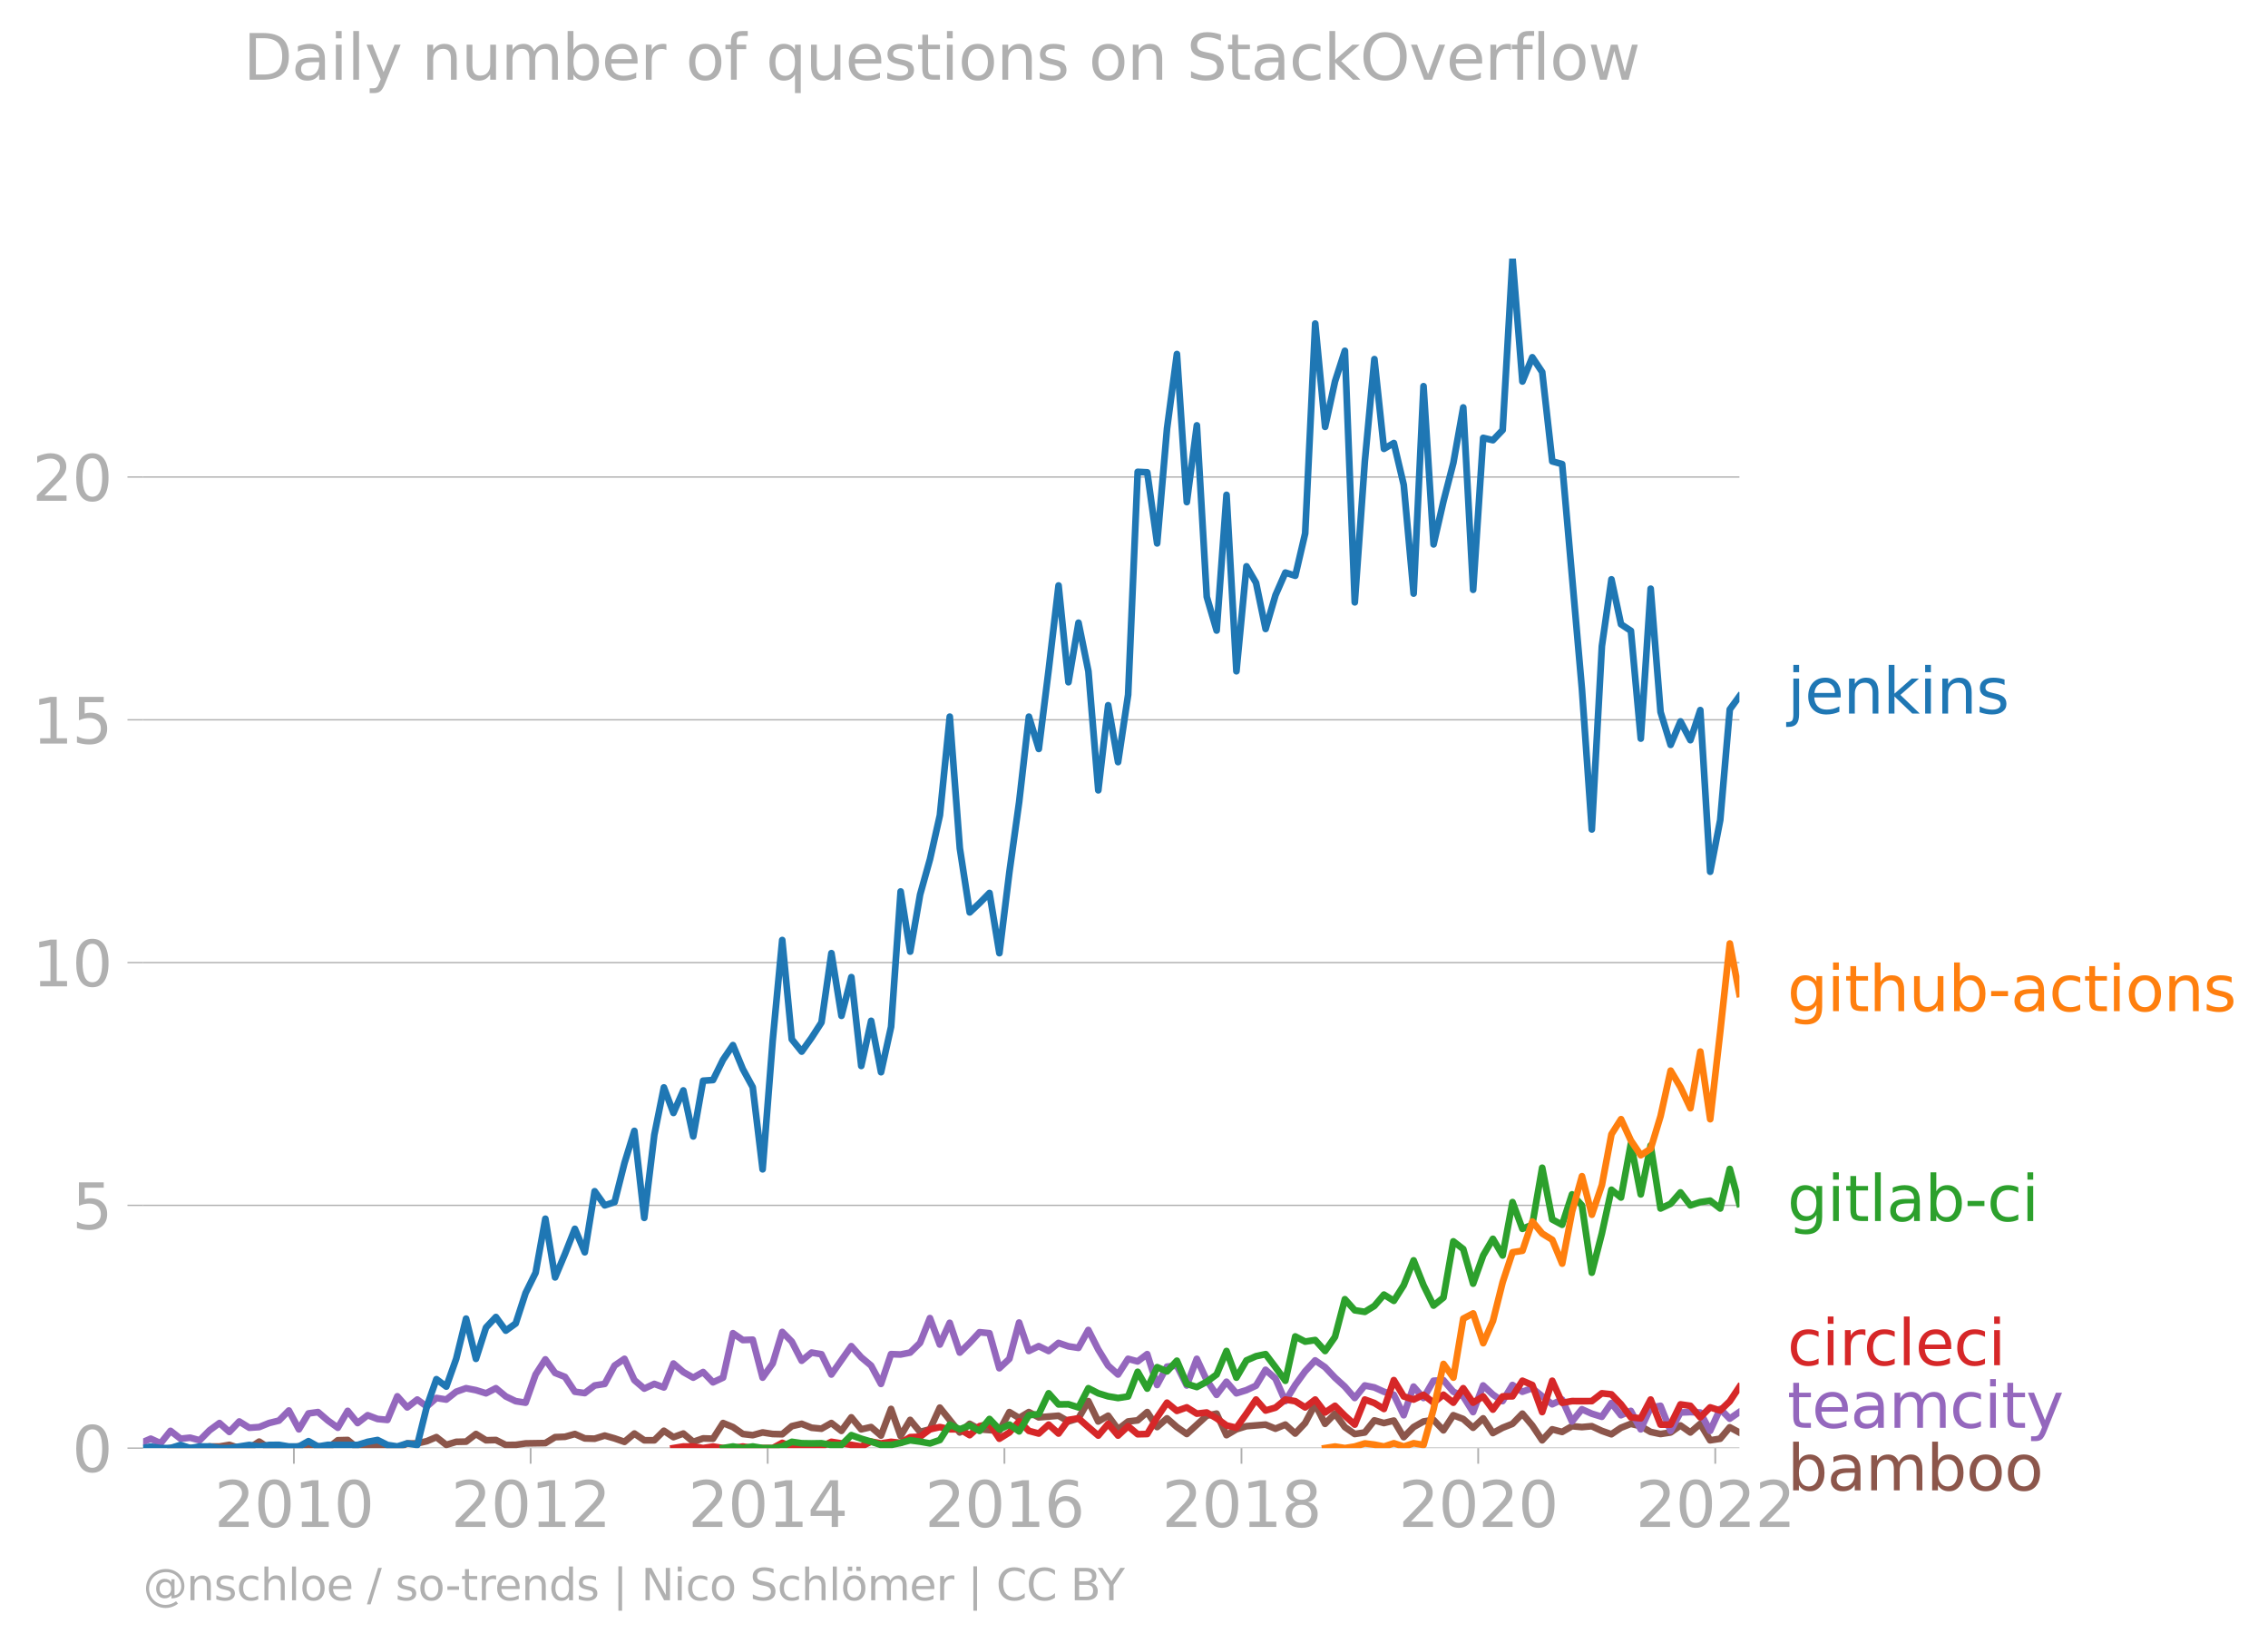 <svg xmlns:xlink="http://www.w3.org/1999/xlink" width="676.513" height="489.969" viewBox="0 0 507.385 367.477" xmlns="http://www.w3.org/2000/svg"><defs><style>*{stroke-linejoin:round;stroke-linecap:butt}</style></defs><g id="figure_1"><path d="M0 367.477h507.385V0H0v367.477z" style="fill:none" id="patch_1"/><g id="axes_1"><path d="M32.015 323.95h357.12V57.838H32.015V323.95z" style="fill:none" id="patch_2"/><g id="matplotlib.axis_1"><g id="xtick_1"><g id="line2d_1"><defs><path id="mbc49f35368" d="M0 0v3.5" style="stroke:#b0b0b0;stroke-width:.4"/></defs><use xlink:href="#mbc49f35368" x="65.75" y="323.95" style="fill:#b0b0b0;stroke:#b0b0b0;stroke-width:.4"/></g><g style="fill:#b0b0b0" transform="matrix(.14 0 0 -.14 47.935 341.588)" id="text_1"><defs><path id="DejaVuSans-32" d="M1228 531h2203V0H469v531q359 372 979 998 621 627 780 809 303 340 423 576 121 236 121 464 0 372-261 606-261 235-680 235-297 0-627-103-329-103-704-313v638q381 153 712 231 332 78 607 78 725 0 1156-363 431-362 431-968 0-288-108-546-107-257-392-607-78-91-497-524-418-433-1181-1211z" transform="scale(.016)"/><path id="DejaVuSans-30" d="M2034 4250q-487 0-733-480-245-479-245-1442 0-959 245-1439 246-480 733-480 491 0 736 480 246 480 246 1439 0 963-246 1442-245 480-736 480zm0 500q785 0 1199-621 414-620 414-1801 0-1178-414-1799Q2819-91 2034-91q-784 0-1198 620-414 621-414 1799 0 1181 414 1801 414 621 1198 621z" transform="scale(.016)"/><path id="DejaVuSans-31" d="M794 531h1031v3560L703 3866v575l1116 225h631V531h1031V0H794v531z" transform="scale(.016)"/></defs><use xlink:href="#DejaVuSans-32"/><use xlink:href="#DejaVuSans-30" x="63.623"/><use xlink:href="#DejaVuSans-31" x="127.246"/><use xlink:href="#DejaVuSans-30" x="190.869"/></g></g><g id="xtick_2"><use xlink:href="#mbc49f35368" x="118.71" y="323.95" style="fill:#b0b0b0;stroke:#b0b0b0;stroke-width:.4" id="line2d_2"/><g style="fill:#b0b0b0" transform="matrix(.14 0 0 -.14 100.895 341.588)" id="text_2"><use xlink:href="#DejaVuSans-32"/><use xlink:href="#DejaVuSans-30" x="63.623"/><use xlink:href="#DejaVuSans-31" x="127.246"/><use xlink:href="#DejaVuSans-32" x="190.869"/></g></g><g id="xtick_3"><use xlink:href="#mbc49f35368" x="171.743" y="323.95" style="fill:#b0b0b0;stroke:#b0b0b0;stroke-width:.4" id="line2d_3"/><g style="fill:#b0b0b0" transform="matrix(.14 0 0 -.14 153.928 341.588)" id="text_3"><defs><path id="DejaVuSans-34" d="M2419 4116 825 1625h1594v2491zm-166 550h794V1625h666v-525h-666V0h-628v1100H313v609l1940 2957z" transform="scale(.016)"/></defs><use xlink:href="#DejaVuSans-32"/><use xlink:href="#DejaVuSans-30" x="63.623"/><use xlink:href="#DejaVuSans-31" x="127.246"/><use xlink:href="#DejaVuSans-34" x="190.869"/></g></g><g id="xtick_4"><use xlink:href="#mbc49f35368" x="224.704" y="323.95" style="fill:#b0b0b0;stroke:#b0b0b0;stroke-width:.4" id="line2d_4"/><g style="fill:#b0b0b0" transform="matrix(.14 0 0 -.14 206.889 341.588)" id="text_4"><defs><path id="DejaVuSans-36" d="M2113 2584q-425 0-674-291-248-290-248-796 0-503 248-796 249-292 674-292t673 292q248 293 248 796 0 506-248 796-248 291-673 291zm1253 1979v-575q-238 112-480 171-242 60-480 60-625 0-955-422-329-422-376-1275 184 272 462 417 279 145 613 145 703 0 1111-427 408-426 408-1160 0-719-425-1154Q2819-91 2113-91q-810 0-1238 620-428 621-428 1799 0 1106 525 1764t1409 658q238 0 480-47t505-140z" transform="scale(.016)"/></defs><use xlink:href="#DejaVuSans-32"/><use xlink:href="#DejaVuSans-30" x="63.623"/><use xlink:href="#DejaVuSans-31" x="127.246"/><use xlink:href="#DejaVuSans-36" x="190.869"/></g></g><g id="xtick_5"><use xlink:href="#mbc49f35368" x="277.737" y="323.95" style="fill:#b0b0b0;stroke:#b0b0b0;stroke-width:.4" id="line2d_5"/><g style="fill:#b0b0b0" transform="matrix(.14 0 0 -.14 259.922 341.588)" id="text_5"><defs><path id="DejaVuSans-38" d="M2034 2216q-450 0-708-241-257-241-257-662 0-422 257-663 258-241 708-241t709 242q260 243 260 662 0 421-258 662-257 241-711 241zm-631 268q-406 100-633 378-226 279-226 679 0 559 398 884 399 325 1092 325 697 0 1094-325t397-884q0-400-227-679-226-278-629-378 456-106 710-416 255-309 255-755 0-679-414-1042Q2806-91 2034-91q-771 0-1186 362-414 363-414 1042 0 446 256 755 257 310 713 416zm-231 997q0-362 226-565 227-203 636-203 407 0 636 203 230 203 230 565 0 363-230 566-229 203-636 203-409 0-636-203-226-203-226-566z" transform="scale(.016)"/></defs><use xlink:href="#DejaVuSans-32"/><use xlink:href="#DejaVuSans-30" x="63.623"/><use xlink:href="#DejaVuSans-31" x="127.246"/><use xlink:href="#DejaVuSans-38" x="190.869"/></g></g><g id="xtick_6"><use xlink:href="#mbc49f35368" x="330.697" y="323.95" style="fill:#b0b0b0;stroke:#b0b0b0;stroke-width:.4" id="line2d_6"/><g style="fill:#b0b0b0" transform="matrix(.14 0 0 -.14 312.882 341.588)" id="text_6"><use xlink:href="#DejaVuSans-32"/><use xlink:href="#DejaVuSans-30" x="63.623"/><use xlink:href="#DejaVuSans-32" x="127.246"/><use xlink:href="#DejaVuSans-30" x="190.869"/></g></g><g id="xtick_7"><use xlink:href="#mbc49f35368" x="383.73" y="323.95" style="fill:#b0b0b0;stroke:#b0b0b0;stroke-width:.4" id="line2d_7"/><g style="fill:#b0b0b0" transform="matrix(.14 0 0 -.14 365.915 341.588)" id="text_7"><use xlink:href="#DejaVuSans-32"/><use xlink:href="#DejaVuSans-30" x="63.623"/><use xlink:href="#DejaVuSans-32" x="127.246"/><use xlink:href="#DejaVuSans-32" x="190.869"/></g></g></g><g id="matplotlib.axis_2"><g id="ytick_1"><path d="M32.015 323.95h357.12" clip-path="url(#pa9f54a582c)" style="fill:none;stroke:#b0b0b0;stroke-width:.3;stroke-linecap:square" id="line2d_8"/><g id="line2d_9"><defs><path id="m72eee29c28" d="M0 0h-3.5" style="stroke:#b0b0b0;stroke-width:.3"/></defs><use xlink:href="#m72eee29c28" x="32.015" y="323.95" style="fill:#b0b0b0;stroke:#b0b0b0;stroke-width:.3"/></g><use xlink:href="#DejaVuSans-30" style="fill:#b0b0b0" transform="matrix(.14 0 0 -.14 16.108 329.269)" id="text_8"/></g><g id="ytick_2"><path d="M32.015 269.641h357.12" clip-path="url(#pa9f54a582c)" style="fill:none;stroke:#b0b0b0;stroke-width:.3;stroke-linecap:square" id="line2d_10"/><use xlink:href="#m72eee29c28" x="32.015" y="269.641" style="fill:#b0b0b0;stroke:#b0b0b0;stroke-width:.3" id="line2d_11"/><g style="fill:#b0b0b0" transform="matrix(.14 0 0 -.14 16.108 274.96)" id="text_9"><defs><path id="DejaVuSans-35" d="M691 4666h2478v-532H1269V2991q137 47 274 70 138 23 276 23 781 0 1237-428 457-428 457-1159 0-753-469-1171Q2575-91 1722-91q-294 0-599 50Q819 9 494 109v635q281-153 581-228t634-75q541 0 856 284 316 284 316 772 0 487-316 771-315 285-856 285-253 0-505-56-251-56-513-175v2344z" transform="scale(.016)"/></defs><use xlink:href="#DejaVuSans-35"/></g></g><g id="ytick_3"><path d="M32.015 215.333h357.12" clip-path="url(#pa9f54a582c)" style="fill:none;stroke:#b0b0b0;stroke-width:.3;stroke-linecap:square" id="line2d_12"/><use xlink:href="#m72eee29c28" x="32.015" y="215.333" style="fill:#b0b0b0;stroke:#b0b0b0;stroke-width:.3" id="line2d_13"/><g style="fill:#b0b0b0" transform="matrix(.14 0 0 -.14 7.2 220.652)" id="text_10"><use xlink:href="#DejaVuSans-31"/><use xlink:href="#DejaVuSans-30" x="63.623"/></g></g><g id="ytick_4"><path d="M32.015 161.024h357.12" clip-path="url(#pa9f54a582c)" style="fill:none;stroke:#b0b0b0;stroke-width:.3;stroke-linecap:square" id="line2d_14"/><use xlink:href="#m72eee29c28" x="32.015" y="161.024" style="fill:#b0b0b0;stroke:#b0b0b0;stroke-width:.3" id="line2d_15"/><g style="fill:#b0b0b0" transform="matrix(.14 0 0 -.14 7.2 166.343)" id="text_11"><use xlink:href="#DejaVuSans-31"/><use xlink:href="#DejaVuSans-35" x="63.623"/></g></g><g id="ytick_5"><path d="M32.015 106.716h357.12" clip-path="url(#pa9f54a582c)" style="fill:none;stroke:#b0b0b0;stroke-width:.3;stroke-linecap:square" id="line2d_16"/><use xlink:href="#m72eee29c28" x="32.015" y="106.716" style="fill:#b0b0b0;stroke:#b0b0b0;stroke-width:.3" id="line2d_17"/><g style="fill:#b0b0b0" transform="matrix(.14 0 0 -.14 7.2 112.034)" id="text_12"><use xlink:href="#DejaVuSans-32"/><use xlink:href="#DejaVuSans-30" x="63.623"/></g></g></g><path d="m38.145 323.95 2.25-.35 2.14.35h2.14l2.212-.362 2.213.011 2.213-.373 2.213.724h2.249l2.212-1.448 2.213 1.448h4.426l4.389-.776 4.353.776 2.212-1.752 2.213-.058 2.213 1.81 2.249-.35 2.213-.012 2.212.362h2.213l2.213-1.051h2.249l2.14-.5 2.14-.902 2.213 1.729 2.213-.678 2.212-.046 2.213-1.706 2.249 1.402 2.213-.058 2.212 1.11 2.213-.024 2.213-.327 4.425-.073 2.177-1.329 2.213-.082 2.212-.619 2.213.981 2.213.07 2.249-.7 2.213.63 2.212.771 2.213-1.857 2.213 1.507h2.249l2.14-2.127 2.14 1.426 2.213-.806 2.213 1.857 2.212-.77 2.213.07 2.249-3.504 2.213.9 2.212 1.552 2.213.257 2.213-.607 2.249.35 2.14.05 2.14-1.801 2.213-.526 2.213.876 2.212.21 2.213-1.261 2.25 1.752 2.212-3.025 2.213 2.674 2.212-.502 2.213 1.904 2.25-5.957 2.14 6.044 2.14-3.591 2.212 2.686 2.213-.584 2.213-4.847 4.461 5.548 2.213-1.927 2.213 1.226 4.425.35 2.25-4.204 2.176 1.317 2.176-1.317 2.213 1.18 4.425-.362 2.213 1.284 2.25-.7 2.212-3.843 2.213 4.543 2.212-1.284 2.213 3.036 2.25-1.752 2.14-.25 2.14-1.852 2.212 3.352 2.213-1.95 2.213 1.95 2.212 1.553 4.462-4.087 2.213-.468 2.213 4.812 2.212-1.308 2.25-.7 4.28-.35 2.212.91 2.213-.91 2.213 1.996 2.213-2.347 2.249-4.205 2.212 4.38 2.213-2.278 2.213 3.002 2.212 1.553 2.25-.35 2.14-2.703 2.14.6 2.213-.548 2.212 3.702 2.213-2.254 2.213-1.25 2.249-.35 2.212 2.324 2.213-3.375 2.213.84 2.213 1.963 2.249-2.102 2.176 3.286 2.177-1.184 2.212-.876 2.213-2.278 2.213 2.64 2.213 3.317 2.249-2.453 2.212.584 2.213-1.284 2.213.198 2.212-.198 2.25 1.05 2.14.751 2.14-1.451 2.213-.876 2.212.526 2.213 1.284 2.213.467 2.249-.35 2.212-1.565 2.213 1.565 2.213-1.927 2.213 3.679 2.249-.35 2.14-2.553 2.14 1.151h0" clip-path="url(#pa9f54a582c)" style="fill:none;stroke:#8c564b;stroke-width:1.5;stroke-linecap:square" id="line2d_18"/><path d="m32.015 322.592 1.705-.744 2.213 1.016 2.212-2.768 2.25 1.752 2.14-.226 2.14.576 2.212-2.23 2.213-1.624 2.213 1.985 2.213-2.336 2.249 1.402 2.212-.152 2.213-.9 2.213-.548 2.213-2.254 2.249 4.204 2.14-3.554 2.14-.3 2.213 1.904 2.212 1.6 2.213-3.773 2.213 2.722 2.249-1.752 2.213.84 2.212.211 2.213-5.279 2.213 2.476 2.249-1.752 2.14 1.552 2.14-1.902 2.213.35 2.213-1.752 2.212-.782 2.213.432 2.249.7 2.213-1.132 2.212 1.833 2.213 1.063 2.213.339 2.249-6.307 2.176-3.383 2.177 3.033 2.213.887 2.212 3.317 2.213.304 2.213-1.705 2.249-.35 2.213-4.1 2.212-1.507 2.213 4.765 2.213 1.892 2.249-1.05 2.14.788 2.14-5.344 2.213 1.904 2.213 1.25 2.212-1.25 2.213 2.3 2.249-1.05 2.213-9.94 2.212 1.53 2.213-.081 2.213 8.49 2.249-3.153 2.14-7.07 2.14 2.165 2.213 4.275 2.213-1.822 2.212.373 2.213 4.532 4.462-6.342 2.213 2.488 2.212 1.857 2.213 4.1 2.25-6.658 2.14.075 2.14-.425 2.212-2.16 2.213-5.549 2.213 5.91 2.212-4.858 2.25 6.657 2.212-2.16 2.213-2.395 2.213.222 2.212 7.837 2.25-2.103 2.176-8.119 2.176 6.367 2.213-1.086 2.213 1.086 2.212-1.81 2.213.76 2.25.35 2.212-4.006 2.213 4.356 2.212 3.609 2.213 1.997 2.25-3.504 2.14.576 2.14-1.627 2.212 6.903 2.213-4.1 2.213-.245 2.212 4.45 2.25-5.957 2.212 4.765 2.213 3.294 2.213-2.932 2.212 2.582 2.25-.701 2.14-1.001 2.14-3.554 2.212 1.95 2.213 5.057 2.213-3.608 2.213-3.049 2.249-2.452 2.212 1.518 2.213 2.336 2.213 2.009 2.212 2.546 2.25-2.803 2.14.438 2.14.963 2.213.666 2.212 4.59 2.213-6.4 2.213 2.546 2.249-3.854 2.212-.14 2.213 2.592 2.213 1.028 2.213 3.527 2.249-5.956 2.176 2.03 2.177 1.473 2.212-3.608 2.213 1.506 2.213-.782 4.462 3.585 2.212-1.05 2.213 4.904 2.213-2.733 2.212.981 2.25.701 2.14-3.078 2.14 2.728 2.213-.97 2.212 4.123 2.213-4.847 2.213-.408 2.249 5.606 2.212-4.111 2.213-.094 2.213.094 2.213 4.11 2.249-4.905 2.14 2.165 2.14-1.464h0" clip-path="url(#pa9f54a582c)" style="fill:none;stroke:#9467bd;stroke-width:1.5;stroke-linecap:square" id="line2d_19"/><path d="m150.668 323.95 2.213-.362 2.213.011 2.212.35 2.213-.35 2.249.35h2.213l2.212-.35 2.213.35h4.462l2.14-1.163 2.14.813 2.213.35 2.213-.35 2.212-.011 2.213-1.04 2.25.35 2.212.328 2.213.373 2.212-1.097 2.213.397 2.25-.35 2.14.237 2.14-1.289 2.212-.082 2.213-1.67 2.213-.502 2.212.502h2.25l2.212 1.308 2.213-2.008 2.213-.526 2.212 3.329 2.25-1.402 2.176-2.489 2.176 2.139 2.213.595 2.213-1.997 2.212 1.997 2.213-3.048 2.25-.35 2.212 1.95 2.213 1.904 2.212-2.628 2.213 2.628 2.25-2.102 2.14 1.801 2.14-.05 2.212-3.725 2.213-3.282 2.213 1.833 2.212-.782 2.25 1.401 2.212-.256 2.213 1.308 2.213 1.588 2.212.514 2.25-3.154 2.14-3.153 2.14 2.453 2.212-.643 2.213-1.81 2.213.362 2.213 1.39 2.249-1.752 2.212 2.897 2.213-1.495 2.213 2.219 2.212 1.985 2.25-5.606 2.14.776 2.14 1.326 2.213-6.447 2.212 3.644 2.213.701 2.213-1.051 2.249 1.752 2.212-1.787 2.213 1.787 2.213-3.235 2.213 3.235 2.249-1.402 2.176 2.948 2.177-2.948 2.212-.023 2.213-3.48 2.213.946 2.213 6.061 2.249-7.007 2.212 4.928 2.213-.374 2.213.012 2.212-.012 2.25-1.751 2.14.237 2.14 2.215 2.213 2.932 2.212.222 2.213-4.205 2.213 5.606h2.249l2.212-4.52 2.213.316 2.213 2.58 2.213-2.23 2.249.7 2.14-2.064 2.14-3.19" clip-path="url(#pa9f54a582c)" style="fill:none;stroke:#d62728;stroke-width:1.5;stroke-linecap:square" id="line2d_20"/><g style="fill:#1f77b4" transform="matrix(.14 0 0 -.14 399.849 159.632)" id="text_13"><defs><path id="DejaVuSans-6a" d="M603 3500h575V-63q0-668-255-968-254-300-820-300h-219v487H38q328 0 446 152Q603-541 603-63v3563zm0 1363h575v-729H603v729z" transform="scale(.016)"/><path id="DejaVuSans-65" d="M3597 1894v-281H953q38-594 358-905t892-311q331 0 642 81t618 244V178Q3153 47 2828-22t-659-69q-838 0-1327 487-489 488-489 1320 0 859 464 1363 464 505 1252 505 706 0 1117-455 411-454 411-1235zm-575 169q-6 471-264 752-258 282-683 282-481 0-770-272t-333-766l2050 4z" transform="scale(.016)"/><path id="DejaVuSans-6e" d="M3513 2113V0h-575v2094q0 497-194 743-194 247-581 247-466 0-735-297-269-296-269-809V0H581v3500h578v-544q207 316 486 472 280 156 646 156 603 0 912-373 310-373 310-1098z" transform="scale(.016)"/><path id="DejaVuSans-6b" d="M581 4863h578V1991l1716 1509h734L1753 1863 3688 0h-750L1159 1709V0H581v4863z" transform="scale(.016)"/><path id="DejaVuSans-69" d="M603 3500h575V0H603v3500zm0 1363h575v-729H603v729z" transform="scale(.016)"/><path id="DejaVuSans-73" d="M2834 3397v-544q-243 125-506 187-262 63-544 63-428 0-642-131t-214-394q0-200 153-314t616-217l197-44q612-131 870-370t258-667q0-488-386-773Q2250-91 1575-91q-281 0-586 55T347 128v594q319-166 628-249 309-82 613-82 406 0 624 139 219 139 219 392 0 234-158 359-157 125-692 241l-200 47q-534 112-772 345-237 233-237 639 0 494 350 762 350 269 994 269 318 0 599-47 282-46 519-140z" transform="scale(.016)"/></defs><use xlink:href="#DejaVuSans-6a"/><use xlink:href="#DejaVuSans-65" x="27.783"/><use xlink:href="#DejaVuSans-6e" x="89.307"/><use xlink:href="#DejaVuSans-6b" x="152.686"/><use xlink:href="#DejaVuSans-69" x="210.596"/><use xlink:href="#DejaVuSans-6e" x="238.379"/><use xlink:href="#DejaVuSans-73" x="301.758"/></g><g style="fill:#ff7f0e" transform="matrix(.14 0 0 -.14 399.849 226.203)" id="text_14"><defs><path id="DejaVuSans-67" d="M2906 1791q0 625-258 968-257 344-723 344-462 0-720-344-258-343-258-968 0-622 258-966t720-344q466 0 723 344 258 344 258 966zm575-1357q0-893-397-1329-396-436-1215-436-303 0-572 45t-522 139v559q253-137 500-202 247-66 503-66 566 0 847 295t281 892v285q-178-310-456-463T1784 0Q1141 0 747 490 353 981 353 1791q0 812 394 1302 394 491 1037 491 388 0 666-153t456-462v531h575V434z" transform="scale(.016)"/><path id="DejaVuSans-74" d="M1172 4494v-994h1184v-447H1172V1153q0-428 117-550t477-122h590V0h-590q-666 0-919 248-253 249-253 905v1900H172v447h422v994h578z" transform="scale(.016)"/><path id="DejaVuSans-68" d="M3513 2113V0h-575v2094q0 497-194 743-194 247-581 247-466 0-735-297-269-296-269-809V0H581v4863h578V2956q207 316 486 472 280 156 646 156 603 0 912-373 310-373 310-1098z" transform="scale(.016)"/><path id="DejaVuSans-75" d="M544 1381v2119h575V1403q0-497 193-746 194-248 582-248 465 0 735 297 271 297 271 810v1984h575V0h-575v538q-209-319-486-474-276-155-642-155-603 0-916 375-312 375-312 1097zm1447 2203z" transform="scale(.016)"/><path id="DejaVuSans-62" d="M3116 1747q0 634-261 995t-717 361q-457 0-718-361t-261-995q0-634 261-995t718-361q456 0 717 361t261 995zM1159 2969q182 312 458 463 277 152 661 152 638 0 1036-506 399-506 399-1331T3314 415Q2916-91 2278-91q-384 0-661 152-276 152-458 464V0H581v4863h578V2969z" transform="scale(.016)"/><path id="DejaVuSans-2d" d="M313 2009h1684v-512H313v512z" transform="scale(.016)"/><path id="DejaVuSans-61" d="M2194 1759q-697 0-966-159t-269-544q0-306 202-486 202-179 548-179 479 0 768 339t289 901v128h-572zm1147 238V0h-575v531q-197-318-491-470T1556-91q-537 0-855 302-317 302-317 808 0 590 395 890 396 300 1180 300h807v57q0 397-261 614t-733 217q-300 0-585-72-284-72-546-216v532q315 122 612 182 297 61 578 61 760 0 1135-394 375-393 375-1193z" transform="scale(.016)"/><path id="DejaVuSans-63" d="M3122 3366v-538q-244 135-489 202t-495 67q-560 0-870-355-309-354-309-995t309-996q310-354 870-354 250 0 495 67t489 202V134Q2881 22 2623-34q-257-57-548-57-791 0-1257 497-465 497-465 1341 0 856 470 1346 471 491 1290 491 265 0 518-55 253-54 491-163z" transform="scale(.016)"/><path id="DejaVuSans-6f" d="M1959 3097q-462 0-731-361t-269-989q0-628 267-989 268-361 733-361 460 0 728 362 269 363 269 988 0 622-269 986-268 364-728 364zm0 487q750 0 1178-488 429-487 429-1349 0-859-429-1349Q2709-91 1959-91q-753 0-1180 489-426 490-426 1349 0 862 426 1349 427 488 1180 488z" transform="scale(.016)"/></defs><use xlink:href="#DejaVuSans-67"/><use xlink:href="#DejaVuSans-69" x="63.477"/><use xlink:href="#DejaVuSans-74" x="91.26"/><use xlink:href="#DejaVuSans-68" x="130.469"/><use xlink:href="#DejaVuSans-75" x="193.848"/><use xlink:href="#DejaVuSans-62" x="257.227"/><use xlink:href="#DejaVuSans-2d" x="320.703"/><use xlink:href="#DejaVuSans-61" x="356.787"/><use xlink:href="#DejaVuSans-63" x="418.066"/><use xlink:href="#DejaVuSans-74" x="473.047"/><use xlink:href="#DejaVuSans-69" x="512.256"/><use xlink:href="#DejaVuSans-6f" x="540.039"/><use xlink:href="#DejaVuSans-6e" x="601.221"/><use xlink:href="#DejaVuSans-73" x="664.6"/></g><g style="fill:#2ca02c" transform="matrix(.14 0 0 -.14 399.849 273.154)" id="text_15"><defs><path id="DejaVuSans-6c" d="M603 4863h575V0H603v4863z" transform="scale(.016)"/></defs><use xlink:href="#DejaVuSans-67"/><use xlink:href="#DejaVuSans-69" x="63.477"/><use xlink:href="#DejaVuSans-74" x="91.26"/><use xlink:href="#DejaVuSans-6c" x="130.469"/><use xlink:href="#DejaVuSans-61" x="158.252"/><use xlink:href="#DejaVuSans-62" x="219.531"/><use xlink:href="#DejaVuSans-2d" x="283.008"/><use xlink:href="#DejaVuSans-63" x="319.092"/><use xlink:href="#DejaVuSans-69" x="374.072"/></g><g style="fill:#d62728" transform="matrix(.14 0 0 -.14 399.849 305.404)" id="text_16"><defs><path id="DejaVuSans-72" d="M2631 2963q-97 56-211 82-114 27-251 27-488 0-749-317t-261-911V0H581v3500h578v-544q182 319 472 473 291 155 707 155 59 0 131-8 72-7 159-23l3-590z" transform="scale(.016)"/></defs><use xlink:href="#DejaVuSans-63"/><use xlink:href="#DejaVuSans-69" x="54.98"/><use xlink:href="#DejaVuSans-72" x="82.764"/><use xlink:href="#DejaVuSans-63" x="121.627"/><use xlink:href="#DejaVuSans-6c" x="176.607"/><use xlink:href="#DejaVuSans-65" x="204.391"/><use xlink:href="#DejaVuSans-63" x="265.914"/><use xlink:href="#DejaVuSans-69" x="320.895"/></g><g style="fill:#9467bd" transform="matrix(.14 0 0 -.14 399.849 319.404)" id="text_17"><defs><path id="DejaVuSans-6d" d="M3328 2828q216 388 516 572t706 184q547 0 844-383 297-382 297-1088V0h-578v2094q0 503-179 746-178 244-543 244-447 0-707-297-259-296-259-809V0h-578v2094q0 506-178 748t-550 242q-441 0-701-298-259-298-259-808V0H581v3500h578v-544q197 322 472 475t653 153q382 0 649-194 267-193 395-562z" transform="scale(.016)"/><path id="DejaVuSans-79" d="M2059-325q-243-625-475-815-231-191-618-191H506v481h338q237 0 368 113 132 112 291 531l103 262L191 3500h609L1894 763l1094 2737h609L2059-325z" transform="scale(.016)"/></defs><use xlink:href="#DejaVuSans-74"/><use xlink:href="#DejaVuSans-65" x="39.209"/><use xlink:href="#DejaVuSans-61" x="100.732"/><use xlink:href="#DejaVuSans-6d" x="162.012"/><use xlink:href="#DejaVuSans-63" x="259.424"/><use xlink:href="#DejaVuSans-69" x="314.404"/><use xlink:href="#DejaVuSans-74" x="342.188"/><use xlink:href="#DejaVuSans-79" x="381.396"/></g><g style="fill:#8c564b" transform="matrix(.14 0 0 -.14 399.849 333.404)" id="text_18"><use xlink:href="#DejaVuSans-62"/><use xlink:href="#DejaVuSans-61" x="63.477"/><use xlink:href="#DejaVuSans-6d" x="124.756"/><use xlink:href="#DejaVuSans-62" x="222.168"/><use xlink:href="#DejaVuSans-6f" x="285.645"/><use xlink:href="#DejaVuSans-6f" x="346.826"/></g><g style="fill:#b0b0b0" transform="matrix(.097 0 0 -.097 32.015 357.986)" id="text_19"><defs><path id="DejaVuSans-40" d="M2381 1678q0-447 222-702 222-254 610-254 384 0 604 256 221 256 221 700 0 438-225 695-225 258-607 258-378 0-602-256-223-256-223-697zm1703-934q-187-241-429-355t-564-114q-538 0-874 389t-336 1014q0 625 337 1015 338 391 873 391 322 0 565-117 244-117 428-354v409h447V722q457 69 714 417 258 349 258 902 0 334-99 628-98 294-298 544-325 409-792 626t-1017 217q-384 0-738-102-353-101-653-301-490-319-767-836-276-517-276-1120 0-497 179-932 180-434 521-765 328-325 759-495 431-171 922-171 403 0 792 136t714 389l281-347q-390-303-851-464t-936-161q-578 0-1091 205-512 205-912 595Q841 78 631 592q-209 514-209 1105 0 569 212 1084 213 516 607 907 403 396 931 607t1119 211q662 0 1229-272 568-271 952-771 234-307 357-666 124-359 124-744 0-822-497-1297T4084 263v481z" transform="scale(.016)"/><path id="DejaVuSans-2f" d="M1625 4666h531L531-594H0l1625 5260z" transform="scale(.016)"/><path id="DejaVuSans-64" d="M2906 2969v1894h575V0h-575v525q-181-312-458-464-276-152-664-152-634 0-1033 506-398 507-398 1332t398 1331q399 506 1033 506 388 0 664-152 277-151 458-463zM947 1747q0-634 261-995t717-361q456 0 718 361 263 361 263 995t-263 995q-262 361-718 361t-717-361q-261-361-261-995z" transform="scale(.016)"/><path id="DejaVuSans-7c" d="M1344 4891v-6400H813v6400h531z" transform="scale(.016)"/><path id="DejaVuSans-4e" d="M628 4666h850L3547 763v3903h612V0h-850L1241 3903V0H628v4666z" transform="scale(.016)"/><path id="DejaVuSans-53" d="M3425 4513v-616q-359 172-678 256-319 85-616 85-515 0-795-200t-280-569q0-310 186-468 186-157 705-254l381-78q706-135 1042-474t336-907q0-679-455-1029Q2797-91 1919-91q-331 0-705 75-373 75-773 222v650q384-215 753-325 369-109 725-109 540 0 834 212 294 213 294 607 0 343-211 537t-692 291l-385 75q-706 140-1022 440-315 300-315 835 0 619 436 975t1201 356q329 0 669-60 341-59 697-177z" transform="scale(.016)"/><path id="DejaVuSans-f6" d="M1959 3097q-462 0-731-361t-269-989q0-628 267-989 268-361 733-361 460 0 728 362 269 363 269 988 0 622-269 986-268 364-728 364zm0 487q750 0 1178-488 429-487 429-1349 0-859-429-1349Q2709-91 1959-91q-753 0-1180 489-426 490-426 1349 0 862 426 1349 427 488 1180 488zm295 1266h634v-631h-634v631zm-1222 0h634v-631h-634v631z" transform="scale(.016)"/><path id="DejaVuSans-43" d="M4122 4306v-665q-319 297-680 443-361 147-767 147-800 0-1225-489t-425-1414q0-922 425-1411t1225-489q406 0 767 147t680 444V359q-331-225-702-338-370-112-782-112-1060 0-1670 648-609 649-609 1771 0 1125 609 1773 610 649 1670 649 418 0 788-111 371-111 696-333z" transform="scale(.016)"/><path id="DejaVuSans-42" d="M1259 2228V519h1013q509 0 754 211 246 211 246 645 0 438-246 645-245 208-754 208H1259zm0 1919V2741h935q462 0 688 173 227 174 227 530 0 353-227 528-226 175-688 175h-935zm-631 519h1613q722 0 1112-300 391-300 391-853 0-429-200-682t-588-315q466-100 724-418 258-317 258-792 0-625-425-966Q3088 0 2303 0H628v4666z" transform="scale(.016)"/><path id="DejaVuSans-59" d="M-13 4666h679l1293-1919 1285 1919h678L2272 2222V0h-634v2222L-13 4666z" transform="scale(.016)"/></defs><use xlink:href="#DejaVuSans-40"/><use xlink:href="#DejaVuSans-6e" x="100"/><use xlink:href="#DejaVuSans-73" x="163.379"/><use xlink:href="#DejaVuSans-63" x="215.479"/><use xlink:href="#DejaVuSans-68" x="270.459"/><use xlink:href="#DejaVuSans-6c" x="333.838"/><use xlink:href="#DejaVuSans-6f" x="361.621"/><use xlink:href="#DejaVuSans-65" x="422.803"/><use xlink:href="#DejaVuSans-20" x="484.326"/><use xlink:href="#DejaVuSans-2f" x="516.113"/><use xlink:href="#DejaVuSans-20" x="549.805"/><use xlink:href="#DejaVuSans-73" x="581.592"/><use xlink:href="#DejaVuSans-6f" x="633.691"/><use xlink:href="#DejaVuSans-2d" x="696.748"/><use xlink:href="#DejaVuSans-74" x="732.832"/><use xlink:href="#DejaVuSans-72" x="772.041"/><use xlink:href="#DejaVuSans-65" x="810.904"/><use xlink:href="#DejaVuSans-6e" x="872.428"/><use xlink:href="#DejaVuSans-64" x="935.807"/><use xlink:href="#DejaVuSans-73" x="999.283"/><use xlink:href="#DejaVuSans-20" x="1051.383"/><use xlink:href="#DejaVuSans-7c" x="1083.17"/><use xlink:href="#DejaVuSans-20" x="1116.861"/><use xlink:href="#DejaVuSans-4e" x="1148.648"/><use xlink:href="#DejaVuSans-69" x="1223.453"/><use xlink:href="#DejaVuSans-63" x="1251.236"/><use xlink:href="#DejaVuSans-6f" x="1306.217"/><use xlink:href="#DejaVuSans-20" x="1367.398"/><use xlink:href="#DejaVuSans-53" x="1399.186"/><use xlink:href="#DejaVuSans-63" x="1462.662"/><use xlink:href="#DejaVuSans-68" x="1517.643"/><use xlink:href="#DejaVuSans-6c" x="1581.021"/><use xlink:href="#DejaVuSans-f6" x="1608.805"/><use xlink:href="#DejaVuSans-6d" x="1669.986"/><use xlink:href="#DejaVuSans-65" x="1767.398"/><use xlink:href="#DejaVuSans-72" x="1828.922"/><use xlink:href="#DejaVuSans-20" x="1870.035"/><use xlink:href="#DejaVuSans-7c" x="1901.822"/><use xlink:href="#DejaVuSans-20" x="1935.514"/><use xlink:href="#DejaVuSans-43" x="1967.301"/><use xlink:href="#DejaVuSans-43" x="2037.125"/><use xlink:href="#DejaVuSans-20" x="2106.949"/><use xlink:href="#DejaVuSans-42" x="2138.736"/><use xlink:href="#DejaVuSans-59" x="2201.84"/></g><g style="fill:#b0b0b0" transform="matrix(.14 0 0 -.14 54.43 17.838)" id="text_20"><defs><path id="DejaVuSans-44" d="M1259 4147V519h763q966 0 1414 437 448 438 448 1382 0 937-448 1373t-1414 436h-763zm-631 519h1297q1356 0 1990-564 635-564 635-1764 0-1207-638-1773Q3275 0 1925 0H628v4666z" transform="scale(.016)"/><path id="DejaVuSans-66" d="M2375 4863v-479h-550q-309 0-430-125-120-125-120-450v-309h947v-447h-947V0H697v3053H147v447h550v244q0 584 272 851 272 268 862 268h544z" transform="scale(.016)"/><path id="DejaVuSans-71" d="M947 1747q0-634 261-995t717-361q456 0 718 361 263 361 263 995t-263 995q-262 361-718 361t-717-361q-261-361-261-995zM2906 525q-181-312-458-464-276-152-664-152-634 0-1033 506-398 507-398 1332t398 1331q399 506 1033 506 388 0 664-152 277-151 458-463v531h575v-4831h-575V525z" transform="scale(.016)"/><path id="DejaVuSans-4f" d="M2522 4238q-688 0-1093-513-404-512-404-1397 0-881 404-1394 405-512 1093-512 687 0 1089 512 402 513 402 1394 0 885-402 1397-402 513-1089 513zm0 512q981 0 1568-658 588-658 588-1764 0-1103-588-1761Q3503-91 2522-91q-984 0-1574 656-589 657-589 1763t589 1764q590 658 1574 658z" transform="scale(.016)"/><path id="DejaVuSans-76" d="M191 3500h609L1894 563l1094 2937h609L2284 0h-781L191 3500z" transform="scale(.016)"/><path id="DejaVuSans-77" d="M269 3500h575l719-2731 715 2731h678l719-2731 716 2731h575L4050 0h-678l-753 2869L1863 0h-679L269 3500z" transform="scale(.016)"/></defs><use xlink:href="#DejaVuSans-44"/><use xlink:href="#DejaVuSans-61" x="77.002"/><use xlink:href="#DejaVuSans-69" x="138.281"/><use xlink:href="#DejaVuSans-6c" x="166.064"/><use xlink:href="#DejaVuSans-79" x="193.848"/><use xlink:href="#DejaVuSans-20" x="253.027"/><use xlink:href="#DejaVuSans-6e" x="284.814"/><use xlink:href="#DejaVuSans-75" x="348.193"/><use xlink:href="#DejaVuSans-6d" x="411.572"/><use xlink:href="#DejaVuSans-62" x="508.984"/><use xlink:href="#DejaVuSans-65" x="572.461"/><use xlink:href="#DejaVuSans-72" x="633.984"/><use xlink:href="#DejaVuSans-20" x="675.098"/><use xlink:href="#DejaVuSans-6f" x="706.885"/><use xlink:href="#DejaVuSans-66" x="768.066"/><use xlink:href="#DejaVuSans-20" x="803.271"/><use xlink:href="#DejaVuSans-71" x="835.059"/><use xlink:href="#DejaVuSans-75" x="898.535"/><use xlink:href="#DejaVuSans-65" x="961.914"/><use xlink:href="#DejaVuSans-73" x="1023.438"/><use xlink:href="#DejaVuSans-74" x="1075.537"/><use xlink:href="#DejaVuSans-69" x="1114.746"/><use xlink:href="#DejaVuSans-6f" x="1142.529"/><use xlink:href="#DejaVuSans-6e" x="1203.711"/><use xlink:href="#DejaVuSans-73" x="1267.09"/><use xlink:href="#DejaVuSans-20" x="1319.189"/><use xlink:href="#DejaVuSans-6f" x="1350.977"/><use xlink:href="#DejaVuSans-6e" x="1412.158"/><use xlink:href="#DejaVuSans-20" x="1475.537"/><use xlink:href="#DejaVuSans-53" x="1507.324"/><use xlink:href="#DejaVuSans-74" x="1570.801"/><use xlink:href="#DejaVuSans-61" x="1610.01"/><use xlink:href="#DejaVuSans-63" x="1671.289"/><use xlink:href="#DejaVuSans-6b" x="1726.27"/><use xlink:href="#DejaVuSans-4f" x="1784.18"/><use xlink:href="#DejaVuSans-76" x="1862.891"/><use xlink:href="#DejaVuSans-65" x="1922.07"/><use xlink:href="#DejaVuSans-72" x="1983.594"/><use xlink:href="#DejaVuSans-66" x="2024.707"/><use xlink:href="#DejaVuSans-6c" x="2059.912"/><use xlink:href="#DejaVuSans-6f" x="2087.695"/><use xlink:href="#DejaVuSans-77" x="2148.877"/></g><path d="m161.768 323.95 2.213-.362 2.212.362 2.213-.362 2.213.362h2.249l2.14-.388 2.14-1.014 2.213.316 2.213.035 2.212-.035 2.213.385h2.25l2.212-2.196 2.213.795 2.212.654 2.213.747h2.25l2.14-.463 2.14-.588 2.212.304 2.213.397 2.213-.76 2.212-3.445 2.25 1.051 2.212-.864 2.213 1.215 2.213-2.663 2.212 2.312 2.25-1.05 2.176 1.51 2.176-3.613 2.213-.245 2.213-4.66 2.212 2.487 2.213-.035 2.25.701 2.212-4.286 2.213 1.133 2.212.677 2.213.374 2.25-.35 2.14-5.507 2.14 3.754 2.212-4.788 2.213.934 2.213-2.382 2.212 5.185 2.25.701 2.212-1.18 2.213-1.623 2.213-5.256 2.212 5.957 2.25-3.854 2.14-.939 2.14-.463 2.212 2.92 2.213 3.037 2.213-9.916 2.213 1.156 2.249-.35 2.212 2.452 2.213-3.153 2.213-8.432 2.212 2.476 2.25.35 2.14-1.326 2.14-2.528 2.213 1.39 2.212-3.492 2.213-5.56 2.213 5.56 2.249 4.554 2.212-1.787 2.213-12.578 2.213 1.717 2.213 7.743 2.249-6.307 2.176-3.72 2.177 3.72 2.212-11.936 2.213 5.98 2.213-.911 2.213-12.754 2.249 11.563 2.212 1.19 2.213-6.796 2.213 2.452 2.212 15.066 2.25-8.759 2.14-9.798 2.14 1.74 2.213-12.007 2.212 11.306 2.213-10.944 2.213 14.097 2.249-1.051 2.212-2.546 2.213 2.896 2.213-.724 2.213-.327 2.249 1.752 2.14-8.847 2.14 7.796" clip-path="url(#pa9f54a582c)" style="fill:none;stroke:#2ca02c;stroke-width:1.5;stroke-linecap:square" id="line2d_21"/><path d="m296.454 323.95 2.213-.35 2.213.35 2.212-.35 2.25-.701 2.14.275 2.14.425 2.213-.735 2.212.735 2.213-.735 2.213.385 2.249-8.059 2.212-10.067 2.213 3.06 2.213-13.198 2.213-1.168 2.249 6.657 2.176-4.99 2.177-8.674 2.212-6.67 2.213-.338 2.213-6.54 2.213 2.686 2.249 1.402 2.212 5.325 2.213-11.632 2.213-7.919 2.212 8.62 2.25-6.658 2.14-11.35 2.14-3.366 2.213 4.789 2.212 3.27 2.213-1.46 2.213-7.3 2.249-10.16 2.212 3.702 2.213 4.707 2.213-12.672 2.213 15.124 2.249-19.62 2.14-19.684 2.14 11.274" clip-path="url(#pa9f54a582c)" style="fill:none;stroke:#ff7f0e;stroke-width:1.5;stroke-linecap:square" id="line2d_22"/><path d="m32.015 323.95 1.705-.35 2.213.35h2.212l2.25-.7 2.14.7 2.14-.35 2.212-.012 2.213.362h2.213l4.462-.7 2.212.338 2.213-.339 2.213-.023 2.213.373h2.249l2.14-1.2 2.14 1.2 2.213-.373 6.638.023 2.249-.7 2.213-.41 2.212 1.11 2.213.339 2.213-.69 2.249.351 2.14-8.61 2.14-6.106 2.213 1.659 2.213-6.214 2.212-8.993 2.213 8.993 2.249-7.007 2.213-2.348 2.212 3.048 2.213-1.6 2.213-6.809 2.249-4.555 2.176-12.07 2.177 13.122 2.213-5.256 2.212-5.606 2.213 5.244 2.213-13.653 2.249 3.153 2.213-.724 2.212-8.736 2.213-7.194 2.213 19.457 2.249-18.57 2.14-10.611 2.14 5.706 2.213-5.034 2.213 10.29 2.212-12.462 2.213-.152 2.249-4.555 2.213-3.258 2.212 5.36 2.213 4.053 2.213 18.372 2.249-28.731 2.14-22.562 2.14 22.211 2.213 2.745 2.213-3.095 2.212-3.422L186 213.23l2.25 14.016 2.212-8.655 2.213 19.867 2.212-10.091 2.213 11.492 2.25-10.16 2.14-30.271 2.14 13.452 2.212-12.754 2.213-7.918 2.213-9.823 2.212-22.062 2.25 29.432 2.212 14.354 2.213-2.09 2.213-2.255 2.212 13.466 2.25-18.22 2.176-15.633 2.176-19.054 2.213 7.218 2.213-17.729 2.212-18.839 2.213 21.642 2.25-13.314 2.212 10.861 2.213 26.63 2.212-19.026 2.213 12.718 2.25-15.066 2.14-49.866 2.14.112 2.212 15.896 2.213-25.706 2.213-16.655 2.212 33.123 2.25-17.169 2.212 38.355 2.213 7.545 2.213-30.355 2.212 39.464 2.25-23.475 2.14 3.692 2.14 10.323 2.212-7.556 2.213-5.057 2.213.712 2.213-9.472 2.249-46.95 2.212 23.113 2.213-10.15 2.213-6.867 2.212 56.27 2.25-31.533 2.14-22.875 2.14 20.072 2.213-1.297 2.212 9.355 2.213 24.317 2.213-46.39 2.249 35.388 2.212-9.636 2.213-8.584 2.213-12.415 2.213 40.796 2.249-33.987 2.176.52 2.177-2.272 2.212-38.366 2.213 27.504 2.213-5.419 2.213 3.317 2.249 19.972 2.212.607 4.426 50.326 2.212 31.406 2.25-40.995 2.14-14.953 2.14 10.048 2.213 1.46 2.212 24.118 2.213-33.532 2.213 27.575 2.249 7.358 2.212-5.244 2.213 4.193 2.213-6.727 2.213 36.159 2.249-11.563 2.14-24.751 2.14-2.929h0" clip-path="url(#pa9f54a582c)" style="fill:none;stroke:#1f77b4;stroke-width:1.5;stroke-linecap:square" id="line2d_23"/></g></g><defs><clipPath id="pa9f54a582c"><path d="M32.015 57.838h357.12V323.95H32.015z"/></clipPath></defs></svg>
